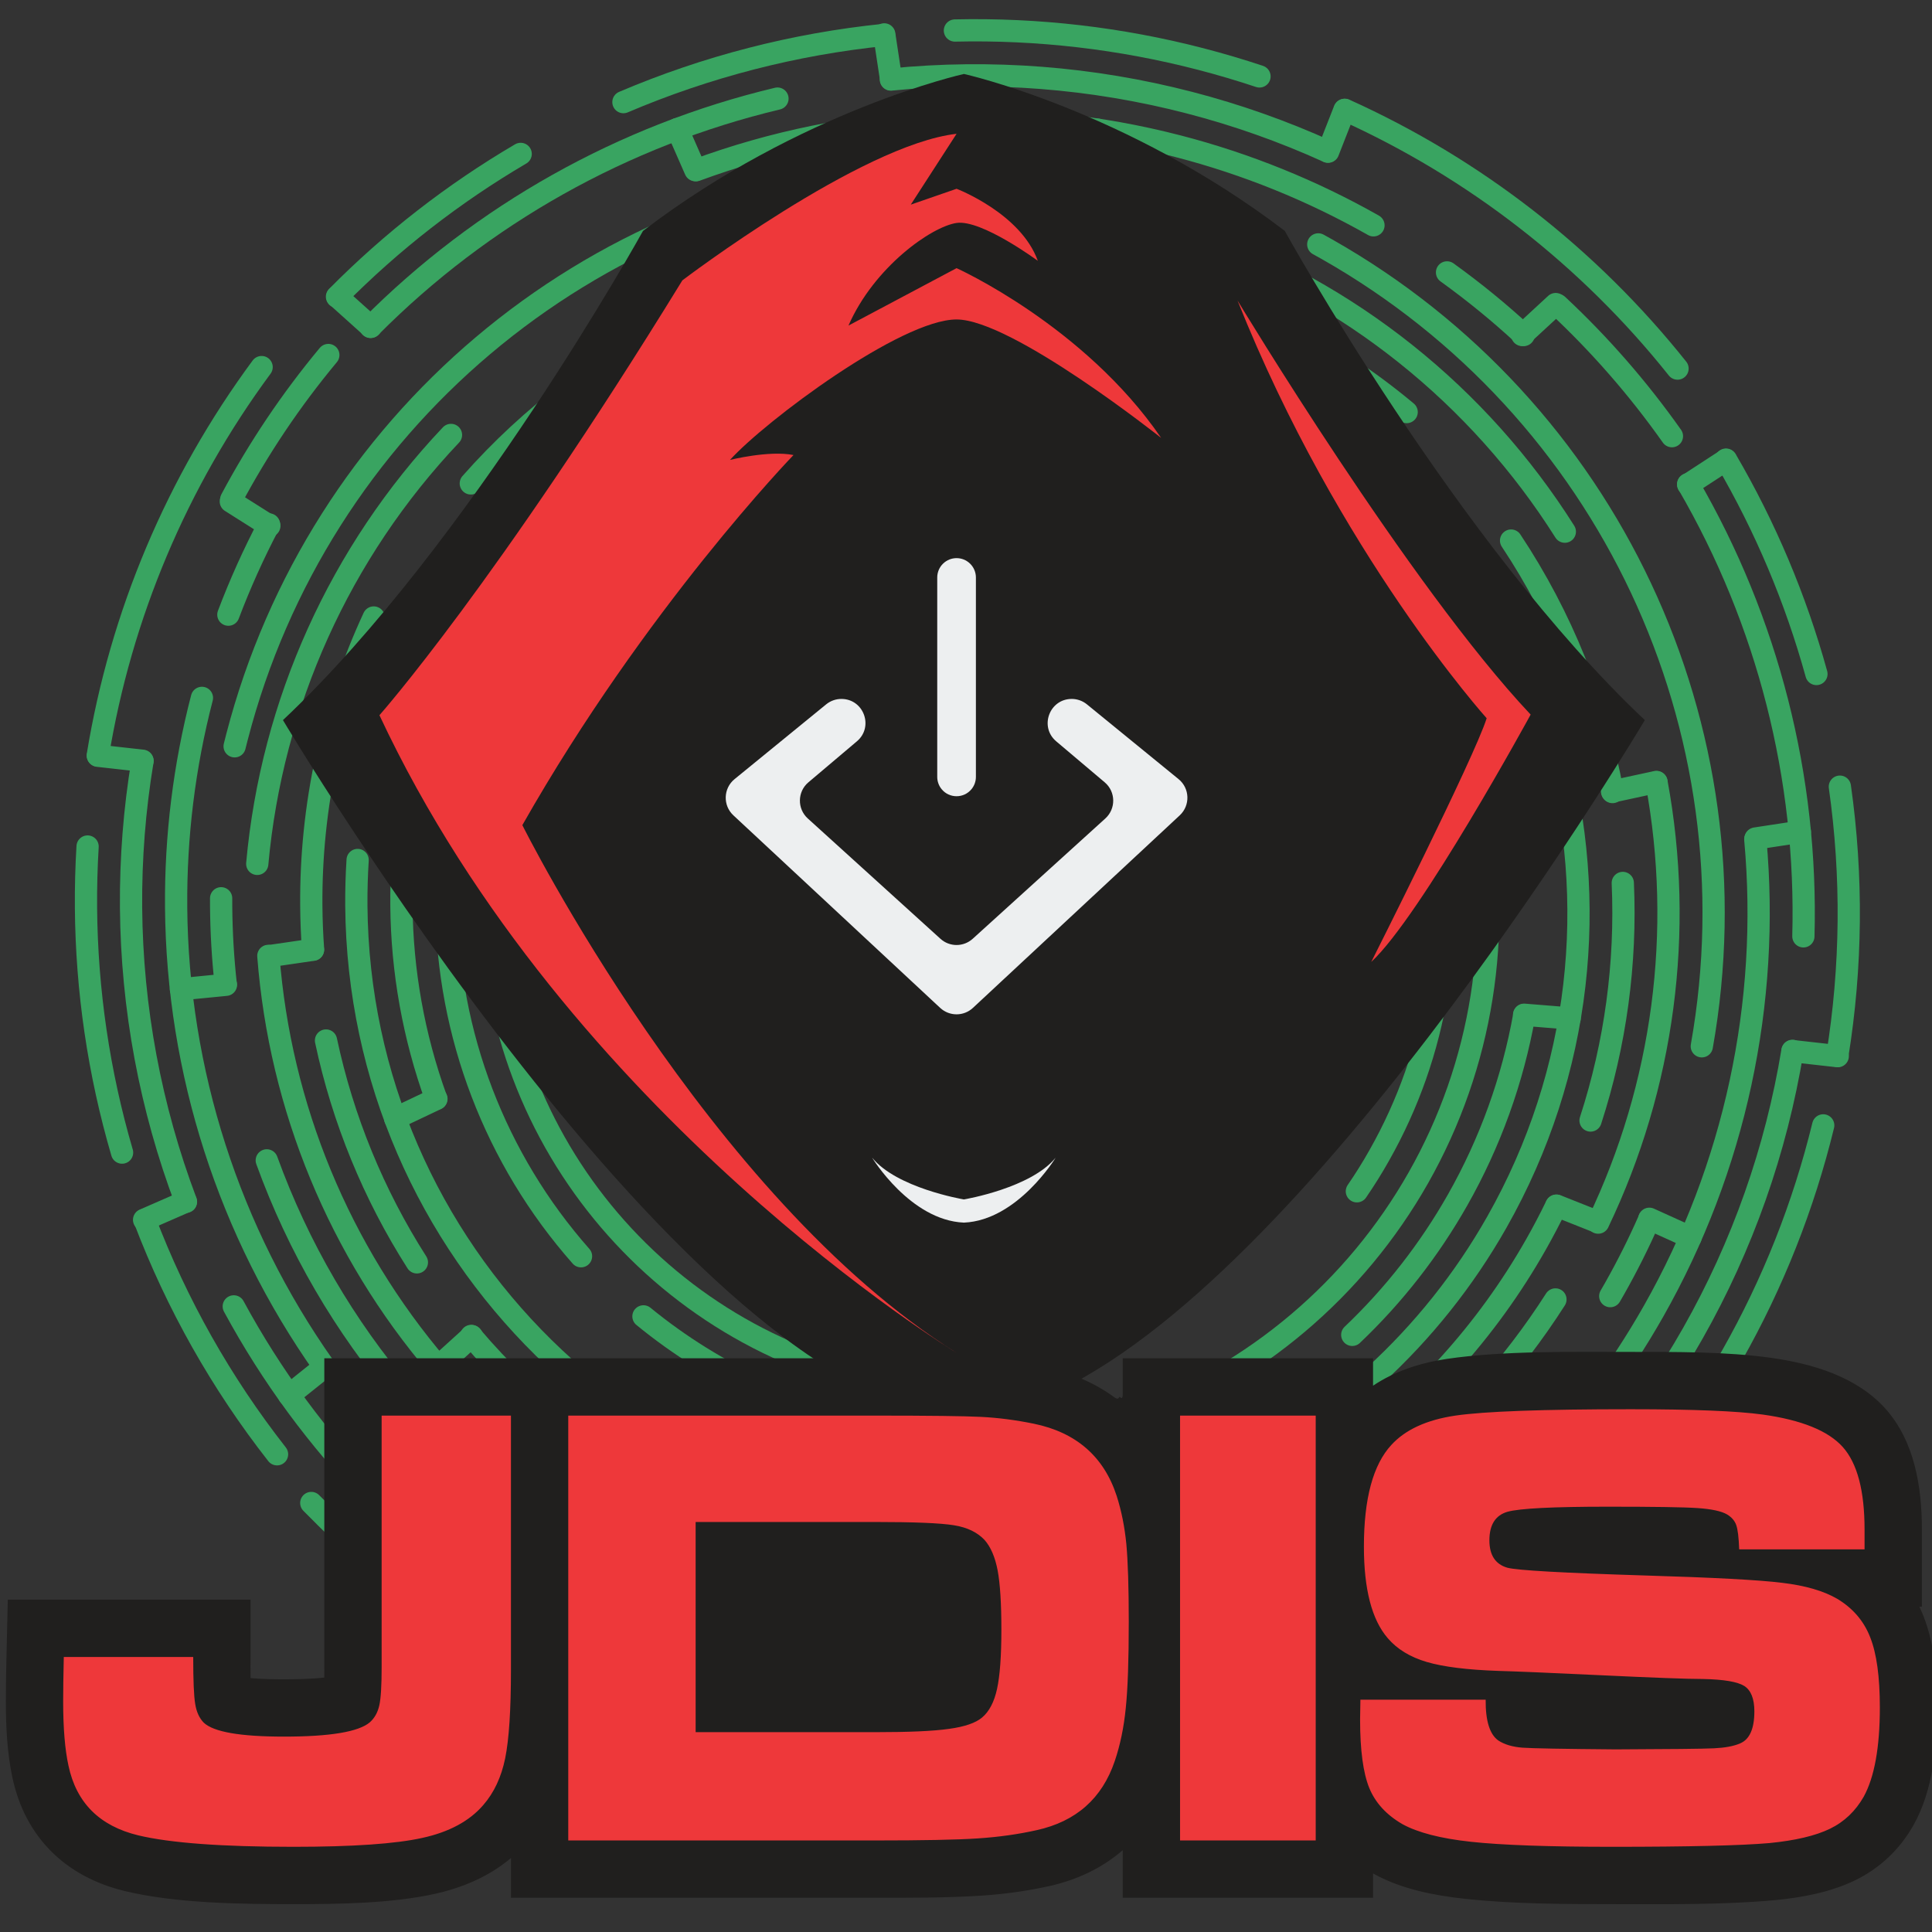<?xml version="1.0" encoding="UTF-8" standalone="no"?>
<!-- Created with Inkscape (http://www.inkscape.org/) -->

<svg
   xmlns:dc="http://purl.org/dc/elements/1.1/"
   xmlns:cc="http://creativecommons.org/ns#"
   xmlns:rdf="http://www.w3.org/1999/02/22-rdf-syntax-ns#"
   xmlns:svg="http://www.w3.org/2000/svg"
   xmlns="http://www.w3.org/2000/svg"
   xmlns:sodipodi="http://sodipodi.sourceforge.net/DTD/sodipodi-0.dtd"
   xmlns:inkscape="http://www.inkscape.org/namespaces/inkscape"
   id="svg2985"
   version="1.1"
   inkscape:version="0.92.4 (5da689c313, 2019-01-14)"
   width="10cm"
   height="10cm"
   xml:space="preserve"
   sodipodi:docname="jdis.svg"><rect width="100%" height="100%" fill="#333333" stroke="none"/><defs
     id="defs2989"><clipPath
       clipPathUnits="userSpaceOnUse"
       id="clipPath3001"><path
         d="M 0,144 H 288 V 0 H 0 Z"
         id="path3003"
         inkscape:connector-curvature="0" /></clipPath></defs><sodipodi:namedview
     pagecolor="#ffffff"
     bordercolor="#666666"
     borderopacity="1"
     objecttolerance="10"
     gridtolerance="10"
     guidetolerance="10"
     inkscape:pageopacity="0"
     inkscape:pageshadow="2"
     inkscape:window-width="1920"
     inkscape:window-height="1017"
     id="namedview2987"
     showgrid="false"
     inkscape:zoom="1.1527778"
     inkscape:cx="134.7067"
     inkscape:cy="114.02009"
     inkscape:window-x="-8"
     inkscape:window-y="-8"
     inkscape:window-maximized="1"
     inkscape:current-layer="g2993"
     units="cm" /><g
     id="g2993"
     inkscape:groupmode="layer"
     inkscape:label="JDIS Final Logo contour blanc"
     transform="matrix(1.25,0,0,-1.25,0,377.953)"><g
       id="g2997"
       transform="matrix(3.165,0,0,3.165,-316.379,-76.892)"><g
         id="g2999"
         clip-path="url(#clipPath3001)"><g
           id="g3009"
           transform="translate(193.015,22.737)" /><g
           id="g3013"
           transform="translate(181.338,46.571)"><path
             d="M 0,0 C -4.463,-5.452 -10.158,-9.765 -16.617,-12.58"
             style="fill:none;stroke:#39a461;stroke-width:1.1;stroke-linecap:round;stroke-linejoin:round;stroke-miterlimit:2.613;stroke-dasharray:none;stroke-opacity:1"
             id="path3015"
             inkscape:connector-curvature="0" /></g><g
           id="g3017"
           transform="translate(190.116,64.18)"><path
             d="m 0,0 c -0.971,-3.982 -2.487,-7.811 -4.508,-11.376 -0.498,-0.879 -1.026,-1.741 -1.583,-2.584"
             style="fill:none;stroke:#39a461;stroke-width:1.1;stroke-linecap:round;stroke-linejoin:round;stroke-miterlimit:2.613;stroke-dasharray:none;stroke-opacity:1"
             id="path3019"
             inkscape:connector-curvature="0" /></g><g
           id="g3021"
           transform="translate(190.939,80.929)"><path
             d="M 0,0 C 0.627,-4.418 0.584,-8.905 -0.127,-13.311"
             style="fill:none;stroke:#39a461;stroke-width:1.1;stroke-linecap:round;stroke-linejoin:round;stroke-miterlimit:2.613;stroke-dasharray:none;stroke-opacity:1"
             id="path3023"
             inkscape:connector-curvature="0" /></g><g
           id="g3025"
           transform="translate(185.309,97.101)"><path
             d="M 0,0 C 1.944,-3.325 3.447,-6.888 4.472,-10.601"
             style="fill:none;stroke:#39a461;stroke-width:1.1;stroke-linecap:round;stroke-linejoin:round;stroke-miterlimit:2.613;stroke-dasharray:none;stroke-opacity:1"
             id="path3027"
             inkscape:connector-curvature="0" /></g><g
           id="g3029"
           transform="translate(169.289,38.905)"><path
             d="M 0,0 C -2.439,-1.521 -5.027,-2.788 -7.726,-3.782"
             style="fill:none;stroke:#39a461;stroke-width:1.1;stroke-linecap:round;stroke-linejoin:round;stroke-miterlimit:2.613;stroke-dasharray:none;stroke-opacity:1"
             id="path3031"
             inkscape:connector-curvature="0" /></g><g
           id="g3033"
           transform="translate(188.595,67.865)"><path
             d="m 0,0 c -0.806,-4.908 -2.473,-9.636 -4.925,-13.964 -1.195,-2.107 -2.569,-4.109 -4.107,-5.981"
             style="fill:none;stroke:#39a461;stroke-width:1.1;stroke-linecap:round;stroke-linejoin:round;stroke-miterlimit:2.613;stroke-dasharray:none;stroke-opacity:1"
             id="path3035"
             inkscape:connector-curvature="0" /></g><g
           id="g3037"
           transform="translate(183.438,95.887)"><path
             d="M 0,0 C 3.94,-6.779 5.913,-14.522 5.697,-22.36"
             style="fill:none;stroke:#39a461;stroke-width:1.1;stroke-linecap:round;stroke-linejoin:round;stroke-miterlimit:2.613;stroke-dasharray:none;stroke-opacity:1"
             id="path3039"
             inkscape:connector-curvature="0" /></g><g
           id="g3041"
           transform="translate(172.265,43.772)"><path
             d="M 0,0 C -1.265,-1.034 -2.591,-1.989 -3.972,-2.86"
             style="fill:none;stroke:#39a461;stroke-width:1.1;stroke-linecap:round;stroke-linejoin:round;stroke-miterlimit:2.613;stroke-dasharray:none;stroke-opacity:1"
             id="path3043"
             inkscape:connector-curvature="0" /></g><g
           id="g3045"
           transform="translate(186.757,78.324)"><path
             d="m 0,0 c 0.74,-8.105 -1.014,-16.242 -5.026,-23.324 -1.719,-3.035 -3.829,-5.832 -6.277,-8.319"
             style="fill:none;stroke:#39a461;stroke-width:1.1;stroke-linecap:round;stroke-linejoin:round;stroke-miterlimit:2.613;stroke-dasharray:none;stroke-opacity:1"
             id="path3047"
             inkscape:connector-curvature="0" /></g><g
           id="g3049"
           transform="translate(181.513,59.532)"><path
             d="M 0,0 C -0.515,-1.173 -1.089,-2.319 -1.72,-3.434 -1.789,-3.555 -1.858,-3.675 -1.928,-3.795"
             style="fill:none;stroke:#39a461;stroke-width:1.1;stroke-linecap:round;stroke-linejoin:round;stroke-miterlimit:2.613;stroke-dasharray:none;stroke-opacity:1"
             id="path3051"
             inkscape:connector-curvature="0" /></g><g
           id="g3053"
           transform="translate(165.147,107.743)"><path
             d="M 0,0 C 0.143,-0.078 0.285,-0.158 0.427,-0.238 14.335,-8.12 21.764,-23.913 18.965,-39.652"
             style="fill:none;stroke:#39a461;stroke-width:1.1;stroke-linecap:round;stroke-linejoin:round;stroke-miterlimit:2.613;stroke-dasharray:none;stroke-opacity:1"
             id="path3055"
             inkscape:connector-curvature="0" /></g><g
           id="g3057"
           transform="translate(176.875,55.573)"><path
             d="M 0,0 C -4.298,-6.721 -10.735,-11.798 -18.273,-14.41"
             style="fill:none;stroke:#39a461;stroke-width:1.1;stroke-linecap:round;stroke-linejoin:round;stroke-miterlimit:2.613;stroke-dasharray:none;stroke-opacity:1"
             id="path3059"
             inkscape:connector-curvature="0" /></g><g
           id="g3061"
           transform="translate(181.873,81.149)"><path
             d="M 0,0 C 1.366,-7.381 0.356,-15.005 -2.885,-21.777"
             style="fill:none;stroke:#39a461;stroke-width:1.1;stroke-linecap:round;stroke-linejoin:round;stroke-miterlimit:2.613;stroke-dasharray:none;stroke-opacity:1"
             id="path3063"
             inkscape:connector-curvature="0" /></g><g
           id="g3065"
           transform="translate(176.917,60.207)"><path
             d="m 0,0 c -0.312,-0.647 -0.647,-1.285 -1.002,-1.911 -2.428,-4.285 -5.777,-7.977 -9.806,-10.81"
             style="fill:none;stroke:#39a461;stroke-width:1.1;stroke-linecap:round;stroke-linejoin:round;stroke-miterlimit:2.613;stroke-dasharray:none;stroke-opacity:1"
             id="path3067"
             inkscape:connector-curvature="0" /></g><g
           id="g3069"
           transform="translate(180.205,76.168)"><path
             d="M 0,0 C 0.177,-3.979 -0.363,-7.958 -1.594,-11.747"
             style="fill:none;stroke:#39a461;stroke-width:1.1;stroke-linecap:round;stroke-linejoin:round;stroke-miterlimit:2.613;stroke-dasharray:none;stroke-opacity:1"
             id="path3071"
             inkscape:connector-curvature="0" /></g><g
           id="g3073"
           transform="translate(174.681,93.098)"><path
             d="M 0,0 C 2.499,-3.762 4.206,-7.993 5.017,-12.436"
             style="fill:none;stroke:#39a461;stroke-width:1.1;stroke-linecap:round;stroke-linejoin:round;stroke-miterlimit:2.613;stroke-dasharray:none;stroke-opacity:1"
             id="path3075"
             inkscape:connector-curvature="0" /></g><g
           id="g3077"
           transform="translate(162.015,101.836)"><path
             d="M 0,0 C 0.088,-0.049 0.176,-0.098 0.263,-0.148 15.173,-8.596 20.41,-27.532 11.962,-42.442 8.731,-48.143 3.778,-52.676 -2.187,-55.389"
             style="fill:none;stroke:#39a461;stroke-width:1.1;stroke-linecap:round;stroke-linejoin:round;stroke-miterlimit:2.613;stroke-dasharray:none;stroke-opacity:1"
             id="path3079"
             inkscape:connector-curvature="0" /></g><g
           id="g3081"
           transform="translate(175.335,69.642)"><path
             d="m 0,0 c -0.572,-3.214 -1.687,-6.308 -3.297,-9.148 -1.399,-2.469 -3.154,-4.717 -5.21,-6.672"
             style="fill:none;stroke:#39a461;stroke-width:1.1;stroke-linecap:round;stroke-linejoin:round;stroke-miterlimit:2.613;stroke-dasharray:none;stroke-opacity:1"
             id="path3083"
             inkscape:connector-curvature="0" /></g><g
           id="g3085"
           transform="translate(173.024,79.965)"><path
             d="m 0,0 c 1.271,-6.277 0.232,-12.802 -2.925,-18.373 -3.117,-5.5 -8.092,-9.709 -14.033,-11.871"
             style="fill:none;stroke:#39a461;stroke-width:1.1;stroke-linecap:round;stroke-linejoin:round;stroke-miterlimit:2.613;stroke-dasharray:none;stroke-opacity:1"
             id="path3087"
             inkscape:connector-curvature="0" /></g><g
           id="g3089"
           transform="translate(163.868,95.208)"><path
             d="M 0,0 C 3.583,-2.949 6.331,-6.785 7.971,-11.126"
             style="fill:none;stroke:#39a461;stroke-width:1.1;stroke-linecap:round;stroke-linejoin:round;stroke-miterlimit:2.613;stroke-dasharray:none;stroke-opacity:1"
             id="path3091"
             inkscape:connector-curvature="0" /></g><g
           id="g3093"
           transform="translate(162.473,93.471)"><path
             d="m 0,0 c 9.115,-7.52 11.514,-20.5 5.687,-30.78 -0.341,-0.606 -0.71,-1.196 -1.104,-1.77"
             style="fill:none;stroke:#39a461;stroke-width:1.1;stroke-linecap:round;stroke-linejoin:round;stroke-miterlimit:2.613;stroke-dasharray:none;stroke-opacity:1"
             id="path3095"
             inkscape:connector-curvature="0" /></g><g
           id="g3097"
           transform="translate(162.47,93.462)"><path
             d="M 0,0 1.362,1.721"
             style="fill:none;stroke:#39a461;stroke-width:1.1;stroke-linecap:round;stroke-linejoin:round;stroke-miterlimit:2.613;stroke-dasharray:none;stroke-opacity:1"
             id="path3099"
             inkscape:connector-curvature="0" /></g><g
           id="g3101"
           transform="translate(175.326,69.651)"><path
             d="M 0,0 2.251,-0.182"
             style="fill:none;stroke:#39a461;stroke-width:1.1;stroke-linecap:round;stroke-linejoin:round;stroke-miterlimit:2.613;stroke-dasharray:none;stroke-opacity:1"
             id="path3103"
             inkscape:connector-curvature="0" /></g><g
           id="g3105"
           transform="translate(176.926,60.212)"><path
             d="M 0,0 2.053,-0.815"
             style="fill:none;stroke:#39a461;stroke-width:1.1;stroke-linecap:round;stroke-linejoin:round;stroke-miterlimit:2.613;stroke-dasharray:none;stroke-opacity:1"
             id="path3107"
             inkscape:connector-curvature="0" /></g><g
           id="g3109"
           transform="translate(179.676,80.688)"><path
             d="M 0,0 2.192,0.474"
             style="fill:none;stroke:#39a461;stroke-width:1.1;stroke-linecap:round;stroke-linejoin:round;stroke-miterlimit:2.613;stroke-dasharray:none;stroke-opacity:1"
             id="path3111"
             inkscape:connector-curvature="0" /></g><g
           id="g3113"
           transform="translate(181.518,59.562)"><path
             d="M 0,0 2.037,-0.923"
             style="fill:none;stroke:#39a461;stroke-width:1.1;stroke-linecap:round;stroke-linejoin:round;stroke-miterlimit:2.613;stroke-dasharray:none;stroke-opacity:1"
             id="path3115"
             inkscape:connector-curvature="0" /></g><g
           id="g3117"
           transform="translate(168.312,40.981)"><path
             d="M 0,0 1.048,-1.996"
             style="fill:none;stroke:#39a461;stroke-width:1.1;stroke-linecap:round;stroke-linejoin:round;stroke-miterlimit:2.613;stroke-dasharray:none;stroke-opacity:1"
             id="path3119"
             inkscape:connector-curvature="0" /></g><g
           id="g3121"
           transform="translate(179.552,47.905)"><path
             d="M 0,0 1.786,-1.315"
             style="fill:none;stroke:#39a461;stroke-width:1.1;stroke-linecap:round;stroke-linejoin:round;stroke-miterlimit:2.613;stroke-dasharray:none;stroke-opacity:1"
             id="path3123"
             inkscape:connector-curvature="0" /></g><g
           id="g3125"
           transform="translate(188.599,67.853)"><path
             d="M 0,0 2.235,-0.25"
             style="fill:none;stroke:#39a461;stroke-width:1.1;stroke-linecap:round;stroke-linejoin:round;stroke-miterlimit:2.613;stroke-dasharray:none;stroke-opacity:1"
             id="path3127"
             inkscape:connector-curvature="0" /></g><g
           id="g3129"
           transform="translate(186.768,78.365)"><path
             d="M 0,0 2.193,0.334"
             style="fill:none;stroke:#39a461;stroke-width:1.1;stroke-linecap:round;stroke-linejoin:round;stroke-miterlimit:2.613;stroke-dasharray:none;stroke-opacity:1"
             id="path3131"
             inkscape:connector-curvature="0" /></g><g
           id="g3133"
           transform="translate(183.44,95.868)"><path
             d="M 0,0 1.867,1.216"
             style="fill:none;stroke:#39a461;stroke-width:1.1;stroke-linecap:round;stroke-linejoin:round;stroke-miterlimit:2.613;stroke-dasharray:none;stroke-opacity:1"
             id="path3135"
             inkscape:connector-curvature="0" /></g><g
           id="g3137"
           transform="translate(166.46,114.397)"><path
             d="M 0,0 C 6.422,-2.899 12.062,-7.285 16.452,-12.795"
             style="fill:none;stroke:#39a461;stroke-width:1.1;stroke-linecap:round;stroke-linejoin:round;stroke-miterlimit:2.613;stroke-dasharray:none;stroke-opacity:1"
             id="path3139"
             inkscape:connector-curvature="0" /></g><g
           id="g3141"
           transform="translate(147.18,118.319)"><path
             d="m 0,0 c 4.098,0.093 8.188,-0.381 12.155,-1.41 0.979,-0.254 1.948,-0.541 2.906,-0.86"
             style="fill:none;stroke:#39a461;stroke-width:1.1;stroke-linecap:round;stroke-linejoin:round;stroke-miterlimit:2.613;stroke-dasharray:none;stroke-opacity:1"
             id="path3143"
             inkscape:connector-curvature="0" /></g><g
           id="g3145"
           transform="translate(130.789,114.778)"><path
             d="M 0,0 C 4.105,1.749 8.451,2.87 12.89,3.323"
             style="fill:none;stroke:#39a461;stroke-width:1.1;stroke-linecap:round;stroke-linejoin:round;stroke-miterlimit:2.613;stroke-dasharray:none;stroke-opacity:1"
             id="path3147"
             inkscape:connector-curvature="0" /></g><g
           id="g3149"
           transform="translate(116.625,105.155)"><path
             d="M 0,0 C 2.708,2.738 5.762,5.112 9.083,7.062"
             style="fill:none;stroke:#39a461;stroke-width:1.1;stroke-linecap:round;stroke-linejoin:round;stroke-miterlimit:2.613;stroke-dasharray:none;stroke-opacity:1"
             id="path3151"
             inkscape:connector-curvature="0" /></g><g
           id="g3153"
           transform="translate(176.983,104.743)"><path
             d="M 0,0 C 2.101,-1.963 3.994,-4.135 5.652,-6.483"
             style="fill:none;stroke:#39a461;stroke-width:1.1;stroke-linecap:round;stroke-linejoin:round;stroke-miterlimit:2.613;stroke-dasharray:none;stroke-opacity:1"
             id="path3155"
             inkscape:connector-curvature="0" /></g><g
           id="g3157"
           transform="translate(144.014,115.895)"><path
             d="m 0,0 c 4.95,0.493 9.947,0.106 14.762,-1.143 2.345,-0.608 4.634,-1.417 6.841,-2.419"
             style="fill:none;stroke:#39a461;stroke-width:1.1;stroke-linecap:round;stroke-linejoin:round;stroke-miterlimit:2.613;stroke-dasharray:none;stroke-opacity:1"
             id="path3159"
             inkscape:connector-curvature="0" /></g><g
           id="g3161"
           transform="translate(118.282,103.662)"><path
             d="M 0,0 C 5.528,5.561 12.496,9.47 20.124,11.29"
             style="fill:none;stroke:#39a461;stroke-width:1.1;stroke-linecap:round;stroke-linejoin:round;stroke-miterlimit:2.613;stroke-dasharray:none;stroke-opacity:1"
             id="path3163"
             inkscape:connector-curvature="0" /></g><g
           id="g3165"
           transform="translate(171.514,106.358)"><path
             d="M 0,0 C 1.325,-0.954 2.591,-1.987 3.79,-3.096"
             style="fill:none;stroke:#39a461;stroke-width:1.1;stroke-linecap:round;stroke-linejoin:round;stroke-miterlimit:2.613;stroke-dasharray:none;stroke-opacity:1"
             id="path3167"
             inkscape:connector-curvature="0" /></g><g
           id="g3169"
           transform="translate(134.387,111.414)"><path
             d="m 0,0 c 7.638,2.813 15.952,3.225 23.83,1.182 3.377,-0.876 6.625,-2.19 9.66,-3.91"
             style="fill:none;stroke:#39a461;stroke-width:1.1;stroke-linecap:round;stroke-linejoin:round;stroke-miterlimit:2.613;stroke-dasharray:none;stroke-opacity:1"
             id="path3171"
             inkscape:connector-curvature="0" /></g><g
           id="g3173"
           transform="translate(153.895,111.212)"><path
             d="M 0,0 C 1.267,-0.194 2.522,-0.452 3.762,-0.773 3.896,-0.808 4.03,-0.844 4.165,-0.88"
             style="fill:none;stroke:#39a461;stroke-width:1.1;stroke-linecap:round;stroke-linejoin:round;stroke-miterlimit:2.613;stroke-dasharray:none;stroke-opacity:1"
             id="path3175"
             inkscape:connector-curvature="0" /></g><g
           id="g3177"
           transform="translate(111.564,82.925)"><path
             d="M 0,0 C 0.039,0.158 0.079,0.316 0.12,0.474 4.133,15.948 17.465,27.211 33.393,28.582"
             style="fill:none;stroke:#39a461;stroke-width:1.1;stroke-linecap:round;stroke-linejoin:round;stroke-miterlimit:2.613;stroke-dasharray:none;stroke-opacity:1"
             id="path3179"
             inkscape:connector-curvature="0" /></g><g
           id="g3181"
           transform="translate(159.149,108.054)"><path
             d="M 0,0 C 7.522,-2.656 13.932,-7.77 18.19,-14.516"
             style="fill:none;stroke:#39a461;stroke-width:1.1;stroke-linecap:round;stroke-linejoin:round;stroke-miterlimit:2.613;stroke-dasharray:none;stroke-opacity:1"
             id="path3183"
             inkscape:connector-curvature="0" /></g><g
           id="g3185"
           transform="translate(132.922,105.965)"><path
             d="M 0,0 C 6.776,3.23 14.402,4.228 21.781,2.85"
             style="fill:none;stroke:#39a461;stroke-width:1.1;stroke-linecap:round;stroke-linejoin:round;stroke-miterlimit:2.613;stroke-dasharray:none;stroke-opacity:1"
             id="path3187"
             inkscape:connector-curvature="0" /></g><g
           id="g3189"
           transform="translate(154.434,106.599)"><path
             d="M 0,0 C 0.707,-0.135 1.408,-0.293 2.105,-0.474 6.872,-1.71 11.306,-3.989 15.084,-7.147"
             style="fill:none;stroke:#39a461;stroke-width:1.1;stroke-linecap:round;stroke-linejoin:round;stroke-miterlimit:2.613;stroke-dasharray:none;stroke-opacity:1"
             id="path3191"
             inkscape:connector-curvature="0" /></g><g
           id="g3193"
           transform="translate(138.165,105.643)"><path
             d="M 0,0 C 3.799,1.201 7.781,1.709 11.76,1.501"
             style="fill:none;stroke:#39a461;stroke-width:1.1;stroke-linecap:round;stroke-linejoin:round;stroke-miterlimit:2.613;stroke-dasharray:none;stroke-opacity:1"
             id="path3195"
             inkscape:connector-curvature="0" /></g><g
           id="g3197"
           transform="translate(123.242,95.924)"><path
             d="M 0,0 C 2.986,3.388 6.632,6.132 10.713,8.065"
             style="fill:none;stroke:#39a461;stroke-width:1.1;stroke-linecap:round;stroke-linejoin:round;stroke-miterlimit:2.613;stroke-dasharray:none;stroke-opacity:1"
             id="path3199"
             inkscape:connector-curvature="0" /></g><g
           id="g3201"
           transform="translate(118.08,81.429)"><path
             d="m 0,0 c 0.024,0.098 0.049,0.195 0.074,0.292 4.302,16.588 21.237,26.549 37.825,22.248 0.728,-0.189 1.446,-0.404 2.154,-0.643"
             style="fill:none;stroke:#39a461;stroke-width:1.1;stroke-linecap:round;stroke-linejoin:round;stroke-miterlimit:2.613;stroke-dasharray:none;stroke-opacity:1"
             id="path3203"
             inkscape:connector-curvature="0" /></g><g
           id="g3205"
           transform="translate(145.73,102.628)"><path
             d="m 0,0 c 3.253,0.279 6.53,0.003 9.69,-0.817 2.747,-0.712 5.373,-1.826 7.793,-3.306"
             style="fill:none;stroke:#39a461;stroke-width:1.1;stroke-linecap:round;stroke-linejoin:round;stroke-miterlimit:2.613;stroke-dasharray:none;stroke-opacity:1"
             id="path3207"
             inkscape:connector-curvature="0" /></g><g
           id="g3209"
           transform="translate(136.356,97.725)"><path
             d="m 0,0 c 5.734,2.852 12.305,3.537 18.504,1.93 2.391,-0.62 4.664,-1.565 6.763,-2.795"
             style="fill:none;stroke:#39a461;stroke-width:1.1;stroke-linecap:round;stroke-linejoin:round;stroke-miterlimit:2.613;stroke-dasharray:none;stroke-opacity:1"
             id="path3211"
             inkscape:connector-curvature="0" /></g><g
           id="g3213"
           transform="translate(124.002,84.935)"><path
             d="M 0,0 C 1.921,4.224 4.916,7.871 8.684,10.578"
             style="fill:none;stroke:#39a461;stroke-width:1.1;stroke-linecap:round;stroke-linejoin:round;stroke-miterlimit:2.613;stroke-dasharray:none;stroke-opacity:1"
             id="path3215"
             inkscape:connector-curvature="0" /></g><g
           id="g3217"
           transform="translate(126.041,84.037)"><path
             d="m 0,0 c 4.905,10.75 16.821,16.427 28.26,13.46 0.673,-0.174 1.339,-0.377 1.994,-0.609"
             style="fill:none;stroke:#39a461;stroke-width:1.1;stroke-linecap:round;stroke-linejoin:round;stroke-miterlimit:2.613;stroke-dasharray:none;stroke-opacity:1"
             id="path3219"
             inkscape:connector-curvature="0" /></g><g
           id="g3221"
           transform="translate(126.05,84.036)"><path
             d="M 0,0 -2.015,0.871"
             style="fill:none;stroke:#39a461;stroke-width:1.1;stroke-linecap:round;stroke-linejoin:round;stroke-miterlimit:2.613;stroke-dasharray:none;stroke-opacity:1"
             id="path3223"
             inkscape:connector-curvature="0" /></g><g
           id="g3225"
           transform="translate(145.723,102.617)"><path
             d="M 0,0 -0.407,2.221"
             style="fill:none;stroke:#39a461;stroke-width:1.1;stroke-linecap:round;stroke-linejoin:round;stroke-miterlimit:2.613;stroke-dasharray:none;stroke-opacity:1"
             id="path3227"
             inkscape:connector-curvature="0" /></g><g
           id="g3229"
           transform="translate(154.426,106.606)"><path
             d="M 0,0 0.258,2.193"
             style="fill:none;stroke:#39a461;stroke-width:1.1;stroke-linecap:round;stroke-linejoin:round;stroke-miterlimit:2.613;stroke-dasharray:none;stroke-opacity:1"
             id="path3231"
             inkscape:connector-curvature="0" /></g><g
           id="g3233"
           transform="translate(133.936,103.962)"><path
             d="M 0,0 -1.024,1.995"
             style="fill:none;stroke:#39a461;stroke-width:1.1;stroke-linecap:round;stroke-linejoin:round;stroke-miterlimit:2.613;stroke-dasharray:none;stroke-opacity:1"
             id="path3235"
             inkscape:connector-curvature="0" /></g><g
           id="g3237"
           transform="translate(153.866,111.209)"><path
             d="M 0,0 0.364,2.207"
             style="fill:none;stroke:#39a461;stroke-width:1.1;stroke-linecap:round;stroke-linejoin:round;stroke-miterlimit:2.613;stroke-dasharray:none;stroke-opacity:1"
             id="path3239"
             inkscape:connector-curvature="0" /></g><g
           id="g3241"
           transform="translate(175.231,103.263)"><path
             d="M 0,0 1.656,1.529"
             style="fill:none;stroke:#39a461;stroke-width:1.1;stroke-linecap:round;stroke-linejoin:round;stroke-miterlimit:2.613;stroke-dasharray:none;stroke-opacity:1"
             id="path3243"
             inkscape:connector-curvature="0" /></g><g
           id="g3245"
           transform="translate(165.634,112.327)"><path
             d="M 0,0 0.809,2.065"
             style="fill:none;stroke:#39a461;stroke-width:1.1;stroke-linecap:round;stroke-linejoin:round;stroke-miterlimit:2.613;stroke-dasharray:none;stroke-opacity:1"
             id="path3247"
             inkscape:connector-curvature="0" /></g><g
           id="g3249"
           transform="translate(144.024,115.902)"><path
             d="M 0,0 -0.337,2.225"
             style="fill:none;stroke:#39a461;stroke-width:1.1;stroke-linecap:round;stroke-linejoin:round;stroke-miterlimit:2.613;stroke-dasharray:none;stroke-opacity:1"
             id="path3251"
             inkscape:connector-curvature="0" /></g><g
           id="g3253"
           transform="translate(134.345,111.413)"><path
             d="M 0,0 -0.891,2.032"
             style="fill:none;stroke:#39a461;stroke-width:1.1;stroke-linecap:round;stroke-linejoin:round;stroke-miterlimit:2.613;stroke-dasharray:none;stroke-opacity:1"
             id="path3255"
             inkscape:connector-curvature="0" /></g><g
           id="g3257"
           transform="translate(118.299,103.668)"><path
             d="M 0,0 -1.657,1.489"
             style="fill:none;stroke:#39a461;stroke-width:1.1;stroke-linecap:round;stroke-linejoin:round;stroke-miterlimit:2.613;stroke-dasharray:none;stroke-opacity:1"
             id="path3259"
             inkscape:connector-curvature="0" /></g><g
           id="g3261"
           transform="translate(104.796,82.472)"><path
             d="M 0,0 C 1.138,6.953 3.916,13.536 8.102,19.204"
             style="fill:none;stroke:#39a461;stroke-width:1.1;stroke-linecap:round;stroke-linejoin:round;stroke-miterlimit:2.613;stroke-dasharray:none;stroke-opacity:1"
             id="path3263"
             inkscape:connector-curvature="0" /></g><g
           id="g3265"
           transform="translate(105.998,62.834)"><path
             d="m 0,0 c -1.151,3.934 -1.751,8.008 -1.784,12.105 -0.008,1.011 0.018,2.021 0.079,3.03"
             style="fill:none;stroke:#39a461;stroke-width:1.1;stroke-linecap:round;stroke-linejoin:round;stroke-miterlimit:2.613;stroke-dasharray:none;stroke-opacity:1"
             id="path3267"
             inkscape:connector-curvature="0" /></g><g
           id="g3269"
           transform="translate(113.661,47.917)"><path
             d="M 0,0 C -2.752,3.513 -4.959,7.42 -6.545,11.591"
             style="fill:none;stroke:#39a461;stroke-width:1.1;stroke-linecap:round;stroke-linejoin:round;stroke-miterlimit:2.613;stroke-dasharray:none;stroke-opacity:1"
             id="path3271"
             inkscape:connector-curvature="0" /></g><g
           id="g3273"
           transform="translate(126.622,36.727)"><path
             d="M 0,0 C -4.495,2.638 -7.204,4.66 -11.268,8.781"
             style="fill:none;stroke:#39a461;stroke-width:1.1;stroke-linecap:round;stroke-linejoin:round;stroke-miterlimit:2.613;stroke-dasharray:none;stroke-opacity:1"
             id="path3275"
             inkscape:connector-curvature="0" /></g><g
           id="g3277"
           transform="translate(111.398,95.135)"><path
             d="M 0,0 C 1.353,2.537 2.96,4.929 4.799,7.138"
             style="fill:none;stroke:#39a461;stroke-width:1.1;stroke-linecap:round;stroke-linejoin:round;stroke-miterlimit:2.613;stroke-dasharray:none;stroke-opacity:1"
             id="path3279"
             inkscape:connector-curvature="0" /></g><g
           id="g3281"
           transform="translate(109.159,60.403)"><path
             d="m 0,0 c -1.757,4.653 -2.676,9.581 -2.717,14.555 -0.019,2.423 0.17,4.843 0.566,7.233"
             style="fill:none;stroke:#39a461;stroke-width:1.1;stroke-linecap:round;stroke-linejoin:round;stroke-miterlimit:2.613;stroke-dasharray:none;stroke-opacity:1"
             id="path3283"
             inkscape:connector-curvature="0" /></g><g
           id="g3285"
           transform="translate(127.635,38.714)"><path
             d="M 0,0 C -6.802,3.9 -12.382,9.619 -16.114,16.516"
             style="fill:none;stroke:#39a461;stroke-width:1.1;stroke-linecap:round;stroke-linejoin:round;stroke-miterlimit:2.613;stroke-dasharray:none;stroke-opacity:1"
             id="path3287"
             inkscape:connector-curvature="0" /></g><g
           id="g3289"
           transform="translate(111.254,89.434)"><path
             d="M 0,0 C 0.578,1.527 1.249,3.017 2.009,4.462"
             style="fill:none;stroke:#39a461;stroke-width:1.1;stroke-linecap:round;stroke-linejoin:round;stroke-miterlimit:2.613;stroke-dasharray:none;stroke-opacity:1"
             id="path3291"
             inkscape:connector-curvature="0" /></g><g
           id="g3293"
           transform="translate(115.98,52.264)"><path
             d="m 0,0 c -4.693,6.649 -7.244,14.573 -7.309,22.712 -0.028,3.489 0.4,6.966 1.276,10.343"
             style="fill:none;stroke:#39a461;stroke-width:1.1;stroke-linecap:round;stroke-linejoin:round;stroke-miterlimit:2.613;stroke-dasharray:none;stroke-opacity:1"
             id="path3295"
             inkscape:connector-curvature="0" /></g><g
           id="g3297"
           transform="translate(111.124,71.16)"><path
             d="M 0,0 C -0.141,1.273 -0.216,2.553 -0.227,3.833 -0.228,3.973 -0.228,4.111 -0.228,4.25"
             style="fill:none;stroke:#39a461;stroke-width:1.1;stroke-linecap:round;stroke-linejoin:round;stroke-miterlimit:2.613;stroke-dasharray:none;stroke-opacity:1"
             id="path3299"
             inkscape:connector-curvature="0" /></g><g
           id="g3301"
           transform="translate(129.963,42.518)"><path
             d="M 0,0 C -7.621,4.337 -13.681,11.298 -16.81,19.932 M 19.441,-4.926 c -0.163,-0.003 -0.326,-0.006 -0.488,-0.007 -1.932,-0.015 -3.838,0.118 -5.708,0.388"
             style="fill:none;stroke:#39a461;stroke-width:1.1;stroke-linecap:round;stroke-linejoin:round;stroke-miterlimit:2.613;stroke-dasharray:none;stroke-opacity:1"
             id="path3303"
             inkscape:connector-curvature="0" /></g><g
           id="g3305"
           transform="translate(112.682,77.111)"><path
             d="M 0,0 C 0.718,7.946 4.093,15.417 9.58,21.21"
             style="fill:none;stroke:#39a461;stroke-width:1.1;stroke-linecap:round;stroke-linejoin:round;stroke-miterlimit:2.613;stroke-dasharray:none;stroke-opacity:1"
             id="path3307"
             inkscape:connector-curvature="0" /></g><g
           id="g3309"
           transform="translate(121.621,52.259)"><path
             d="M 0,0 C -4.874,5.71 -7.811,12.817 -8.39,20.302"
             style="fill:none;stroke:#39a461;stroke-width:1.1;stroke-linecap:round;stroke-linejoin:round;stroke-miterlimit:2.613;stroke-dasharray:none;stroke-opacity:1"
             id="path3311"
             inkscape:connector-curvature="0" /></g><g
           id="g3313"
           transform="translate(115.442,72.874)"><path
             d="M 0,0 C -0.052,0.718 -0.082,1.437 -0.087,2.156 -0.127,7.081 0.928,11.953 3,16.42"
             style="fill:none;stroke:#39a461;stroke-width:1.1;stroke-linecap:round;stroke-linejoin:round;stroke-miterlimit:2.613;stroke-dasharray:none;stroke-opacity:1"
             id="path3315"
             inkscape:connector-curvature="0" /></g><g
           id="g3317"
           transform="translate(120.576,57.407)"><path
             d="M 0,0 C -2.143,3.357 -3.666,7.074 -4.494,10.97"
             style="fill:none;stroke:#39a461;stroke-width:1.1;stroke-linecap:round;stroke-linejoin:round;stroke-miterlimit:2.613;stroke-dasharray:none;stroke-opacity:1"
             id="path3319"
             inkscape:connector-curvature="0" /></g><g
           id="g3321"
           transform="translate(133.825,45.508)"><path
             d="M 0,0 C -4.045,2.008 -7.64,4.818 -10.563,8.261"
             style="fill:none;stroke:#39a461;stroke-width:1.1;stroke-linecap:round;stroke-linejoin:round;stroke-miterlimit:2.613;stroke-dasharray:none;stroke-opacity:1"
             id="path3323"
             inkscape:connector-curvature="0" /></g><g
           id="g3325"
           transform="translate(149.163,44.273)"><path
             d="m 0,0 c -0.101,-0.002 -0.201,-0.004 -0.302,-0.004 -17.136,-0.139 -31.14,13.642 -31.279,30.778 -0.005,0.755 0.016,1.507 0.064,2.256"
             style="fill:none;stroke:#39a461;stroke-width:1.1;stroke-linecap:round;stroke-linejoin:round;stroke-miterlimit:2.613;stroke-dasharray:none;stroke-opacity:1"
             id="path3327"
             inkscape:connector-curvature="0" /></g><g
           id="g3329"
           transform="translate(121.53,65.494)"><path
             d="m 0,0 c -1.111,3.07 -1.692,6.307 -1.719,9.571 -0.023,2.837 0.373,5.662 1.177,8.383"
             style="fill:none;stroke:#39a461;stroke-width:1.1;stroke-linecap:round;stroke-linejoin:round;stroke-miterlimit:2.613;stroke-dasharray:none;stroke-opacity:1"
             id="path3331"
             inkscape:connector-curvature="0" /></g><g
           id="g3333"
           transform="translate(128.692,57.709)"><path
             d="M 0,0 C -4.239,4.801 -6.602,10.971 -6.653,17.375"
             style="fill:none;stroke:#39a461;stroke-width:1.1;stroke-linecap:round;stroke-linejoin:round;stroke-miterlimit:2.613;stroke-dasharray:none;stroke-opacity:1"
             id="path3335"
             inkscape:connector-curvature="0" /></g><g
           id="g3337"
           transform="translate(144.244,49.086)"><path
             d="M 0,0 C -4.578,0.763 -8.875,2.711 -12.465,5.65"
             style="fill:none;stroke:#39a461;stroke-width:1.1;stroke-linecap:round;stroke-linejoin:round;stroke-miterlimit:2.613;stroke-dasharray:none;stroke-opacity:1"
             id="path3339"
             inkscape:connector-curvature="0" /></g><g
           id="g3341"
           transform="translate(144.583,51.288)"><path
             d="m 0,0 c -11.654,1.956 -20.221,11.997 -20.316,23.813 -0.006,0.696 0.019,1.392 0.072,2.085"
             style="fill:none;stroke:#39a461;stroke-width:1.1;stroke-linecap:round;stroke-linejoin:round;stroke-miterlimit:2.613;stroke-dasharray:none;stroke-opacity:1"
             id="path3343"
             inkscape:connector-curvature="0" /></g><g
           id="g3345"
           transform="translate(144.582,51.297)"><path
             d="M 0,0 -0.319,-2.171"
             style="fill:none;stroke:#39a461;stroke-width:1.1;stroke-linecap:round;stroke-linejoin:round;stroke-miterlimit:2.613;stroke-dasharray:none;stroke-opacity:1"
             id="path3347"
             inkscape:connector-curvature="0" /></g><g
           id="g3349"
           transform="translate(121.543,65.49)"><path
             d="M 0,0 -2.041,-0.968"
             style="fill:none;stroke:#39a461;stroke-width:1.1;stroke-linecap:round;stroke-linejoin:round;stroke-miterlimit:2.613;stroke-dasharray:none;stroke-opacity:1"
             id="path3351"
             inkscape:connector-curvature="0" /></g><g
           id="g3353"
           transform="translate(115.438,72.865)"><path
             d="M 0,0 -2.186,-0.319"
             style="fill:none;stroke:#39a461;stroke-width:1.1;stroke-linecap:round;stroke-linejoin:round;stroke-miterlimit:2.613;stroke-dasharray:none;stroke-opacity:1"
             id="path3355"
             inkscape:connector-curvature="0" /></g><g
           id="g3357"
           transform="translate(123.294,53.757)"><path
             d="M 0,0 -1.662,-1.506"
             style="fill:none;stroke:#39a461;stroke-width:1.1;stroke-linecap:round;stroke-linejoin:round;stroke-miterlimit:2.613;stroke-dasharray:none;stroke-opacity:1"
             id="path3359"
             inkscape:connector-curvature="0" /></g><g
           id="g3361"
           transform="translate(111.135,71.132)"><path
             d="M 0,0 -2.226,-0.219"
             style="fill:none;stroke:#39a461;stroke-width:1.1;stroke-linecap:round;stroke-linejoin:round;stroke-miterlimit:2.613;stroke-dasharray:none;stroke-opacity:1"
             id="path3363"
             inkscape:connector-curvature="0" /></g><g
           id="g3365"
           transform="translate(113.281,93.826)"><path
             d="M 0,0 -1.906,1.205"
             style="fill:none;stroke:#39a461;stroke-width:1.1;stroke-linecap:round;stroke-linejoin:round;stroke-miterlimit:2.613;stroke-dasharray:none;stroke-opacity:1"
             id="path3367"
             inkscape:connector-curvature="0" /></g><g
           id="g3369"
           transform="translate(107.01,82.21)"><path
             d="M 0,0 -2.205,0.247"
             style="fill:none;stroke:#39a461;stroke-width:1.1;stroke-linecap:round;stroke-linejoin:round;stroke-miterlimit:2.613;stroke-dasharray:none;stroke-opacity:1"
             id="path3371"
             inkscape:connector-curvature="0" /></g><g
           id="g3373"
           transform="translate(109.149,60.411)"><path
             d="M 0,0 -2.062,-0.901"
             style="fill:none;stroke:#39a461;stroke-width:1.1;stroke-linecap:round;stroke-linejoin:round;stroke-miterlimit:2.613;stroke-dasharray:none;stroke-opacity:1"
             id="path3375"
             inkscape:connector-curvature="0" /></g><g
           id="g3377"
           transform="translate(115.991,52.224)"><path
             d="M 0,0 -1.733,-1.387"
             style="fill:none;stroke:#39a461;stroke-width:1.1;stroke-linecap:round;stroke-linejoin:round;stroke-miterlimit:2.613;stroke-dasharray:none;stroke-opacity:1"
             id="path3379"
             inkscape:connector-curvature="0" /></g><g
           id="g3381"
           transform="translate(127.624,38.728)"><path
             d="M 0,0 -1.009,-1.986"
             style="fill:none;stroke:#39a461;stroke-width:1.1;stroke-linecap:round;stroke-linejoin:round;stroke-miterlimit:2.613;stroke-dasharray:none;stroke-opacity:1"
             id="path3383"
             inkscape:connector-curvature="0" /></g><g
           id="g3385"
           transform="translate(181.295,84.22)"><path
             d="m 0,0 c -9.24,8.698 -17.804,24.19 -17.804,24.19 -7.838,5.979 -15.867,7.761 -15.867,7.761 V 31.95 c -0.009,-0.002 -8.035,-1.784 -15.867,-7.76 0,0 -8.563,-15.492 -17.804,-24.19 0,0 20.232,-34.064 33.671,-34.427 0.81,0.023 1.645,0.167 2.498,0.418 0.73,0.215 1.473,0.51 2.226,0.873 C -15.961,-26.874 0,0 0,0"
             style="fill:#201f1e;fill-opacity:1;fill-rule:evenodd;stroke:none"
             id="path3387"
             inkscape:connector-curvature="0" /></g><g
           id="g3389"
           transform="translate(147.262,113.212)"><path
             d="M 0,0 -2.264,-3.503 0,-2.719 c 0,0 3.172,-1.208 4.018,-3.563 0,0 -2.781,2.054 -4.018,1.873 -1.237,-0.181 -4.076,-2.175 -5.345,-5.074 L 0,-6.644 c 0,0 6.312,-2.839 10.117,-8.395 0,0 -7.37,5.858 -10.117,5.858 -2.748,0 -9.452,-5.013 -11.203,-6.945 0,0 1.932,0.483 3.14,0.241 0,0 -7.308,-7.55 -13.408,-18.301 0,0 9.179,-18.421 21.471,-26.092 0,0 -19.236,11.657 -28.538,31.528 0,0 5.739,6.463 14.979,21.502 0,0 8.817,6.705 13.559,7.248"
             style="fill:#ee383a;fill-opacity:1;fill-rule:evenodd;stroke:none"
             id="path3391"
             inkscape:connector-curvature="0" /></g><g
           id="g3393"
           transform="translate(161.154,104.968)"><path
             d="m 0,0 c 0,0 8.516,-14.134 14.495,-20.475 0,0 -5.435,-9.966 -7.882,-12.231 0,0 5.097,10.105 5.707,12.05 0,0 -7.338,8.154 -12.32,20.656"
             style="fill:#ee383a;fill-opacity:1;fill-rule:evenodd;stroke:none"
             id="path3395"
             inkscape:connector-curvature="0" /></g><g
           id="g3397"
           transform="translate(152.957,85.267)"><path
             d="M 0,0 V 0 C -1.107,0 -1.613,-1.381 -0.768,-2.096 L 1.63,-4.123 c 0.549,-0.463 0.563,-1.305 0.031,-1.788 l -6.557,-5.948 c -0.455,-0.412 -1.145,-0.412 -1.598,0 l -6.558,5.948 c -0.532,0.483 -0.518,1.325 0.031,1.788 l 2.397,2.027 C -9.777,-1.381 -10.283,0 -11.391,0 c -0.274,0 -0.539,-0.095 -0.752,-0.268 l -4.529,-3.697 c -0.559,-0.455 -0.587,-1.3 -0.059,-1.791 l 10.225,-9.521 c 0.457,-0.425 1.164,-0.425 1.62,0 l 10.227,9.521 c 0.527,0.491 0.5,1.336 -0.059,1.791 L 0.751,-0.268 C 0.539,-0.095 0.273,0 0,0"
             style="fill:#edeff0;fill-opacity:1;fill-rule:evenodd;stroke:none"
             id="path3399"
             inkscape:connector-curvature="0" /></g><g
           id="g3401"
           transform="translate(148.002,80.807)"><path
             d="M 0,0 V 0 C -0.383,-0.468 -1.099,-0.468 -1.481,0 -1.62,0.171 -1.696,0.385 -1.696,0.606 v 9.859 c 0,0.258 0.103,0.504 0.287,0.684 0.372,0.364 0.966,0.364 1.337,0 0.184,-0.18 0.288,-0.426 0.288,-0.684 V 0.606 C 0.216,0.385 0.14,0.171 0,0"
             style="fill:#edeff0;fill-opacity:1;fill-rule:evenodd;stroke:none"
             id="path3403"
             inkscape:connector-curvature="0" /></g><g
           id="g3405"
           transform="translate(152.164,62.587)"><path
             d="m 0,0 c -1.207,-1.496 -4.456,-2.055 -4.54,-2.069 -0.084,0.014 -3.333,0.573 -4.541,2.069 0,0 1.883,-3.099 4.537,-3.215 v -0.001 h 0.004 0.004 v 0.001 C -1.882,-3.099 0,0 0,0"
             style="fill:#edeff0;fill-opacity:1;fill-rule:evenodd;stroke:none"
             id="path3407"
             inkscape:connector-curvature="0" /></g><g
           id="g3409"
           transform="translate(167.856,51.308)"><path
             d="m 0,0 c 1.08,0.725 2.347,1.133 3.655,1.326 2.799,0.412 6.266,0.345 9.101,0.345 2.208,0 4.706,0.015 6.893,-0.289 2.055,-0.285 4.266,-0.927 5.694,-2.527 1.438,-1.612 1.796,-3.874 1.796,-5.96 v -0.988 -2.834 h -0.126 c 0.074,-0.154 0.143,-0.311 0.207,-0.473 0.548,-1.39 0.675,-3.027 0.675,-4.509 0,-1.918 -0.207,-4.092 -1.158,-5.796 -0.675,-1.209 -1.66,-2.149 -2.906,-2.754 -1.221,-0.592 -2.644,-0.857 -3.986,-0.981 -2.583,-0.238 -5.401,-0.196 -7.997,-0.196 -2.391,0 -4.925,0.007 -7.302,0.264 -1.498,0.161 -3.136,0.478 -4.467,1.213 l -0.054,0.03 c -0.008,0.004 -0.016,0.01 -0.025,0.015 v -1.206 h -12.378 v 2.353 c -0.992,-0.861 -2.219,-1.462 -3.638,-1.777 -1.1,-0.244 -2.22,-0.397 -3.345,-0.471 -1.738,-0.114 -3.534,-0.105 -5.274,-0.105 h -17.994 v 1.964 c -1.073,-0.906 -2.379,-1.465 -3.767,-1.772 -2.156,-0.476 -4.786,-0.508 -6.99,-0.508 -2.599,0 -5.798,0.037 -8.331,0.646 -2.925,0.703 -4.933,2.656 -5.564,5.613 -0.259,1.216 -0.324,2.522 -0.324,3.763 0,0.755 0.014,1.51 0.032,2.265 l 0.064,2.769 h 12.003 v -2.835 c 0,-0.3 -0.007,-0.676 10e-4,-1.043 0.59,-0.055 1.295,-0.06 1.652,-0.06 0.419,0 1.309,0.007 1.996,0.087 0.002,0.188 -10e-4,0.369 -10e-4,0.522 V 1.356 h 27.208 c 1.785,0 3.63,0.024 5.413,-0.066 1.016,-0.052 2.027,-0.186 3.023,-0.391 1.301,-0.265 2.452,-0.76 3.419,-1.471 0.228,-0.168 0.212,0.02 0.26,0.014 0.054,-0.006 0.157,-0.183 0.157,0.154 v 1.76 L 0,1.356 Z"
             style="fill:#201f1e;fill-opacity:1;fill-rule:evenodd;stroke:none"
             id="path3411"
             inkscape:connector-curvature="0" /></g><g
           id="g3413"
           transform="translate(167.231,35.782)"><path
             d="m 0,0 h 6.194 c -0.01,-1.045 0.2,-1.722 0.63,-2.021 0.31,-0.2 0.703,-0.315 1.192,-0.352 0.488,-0.036 2.021,-0.063 4.598,-0.084 2.703,0.011 4.325,0.026 4.871,0.053 0.541,0.026 0.972,0.105 1.286,0.241 0.473,0.194 0.709,0.725 0.709,1.586 0,0.624 -0.168,1.044 -0.499,1.255 -0.335,0.209 -1.012,0.324 -2.037,0.345 -0.787,0 -2.462,0.064 -5.012,0.184 C 9.317,1.333 7.617,1.401 6.829,1.423 5.292,1.475 4.11,1.622 3.286,1.863 2.462,2.105 1.816,2.499 1.354,3.039 0.567,3.947 0.173,5.454 0.173,7.569 c 0,2.373 0.452,4.047 1.354,5.024 0.688,0.756 1.744,1.244 3.166,1.454 1.428,0.21 4.32,0.315 8.688,0.315 3.086,0 5.254,-0.09 6.504,-0.262 1.926,-0.268 3.249,-0.804 3.968,-1.607 0.719,-0.808 1.076,-2.168 1.076,-4.073 V 7.433 h -6.2 C 18.708,8.021 18.661,8.42 18.583,8.635 18.509,8.85 18.356,9.023 18.131,9.16 17.853,9.322 17.365,9.428 16.667,9.475 15.974,9.522 14.493,9.543 12.236,9.543 9.522,9.543 7.863,9.459 7.271,9.291 6.678,9.118 6.378,8.65 6.378,7.879 c 0,-0.734 0.3,-1.186 0.893,-1.355 0.493,-0.13 2.75,-0.256 6.776,-0.382 3.391,-0.1 5.659,-0.221 6.804,-0.363 1.144,-0.135 2.051,-0.398 2.729,-0.792 0.766,-0.462 1.313,-1.091 1.627,-1.901 0.32,-0.803 0.478,-1.957 0.478,-3.47 0,-1.978 -0.268,-3.448 -0.798,-4.414 -0.405,-0.709 -0.955,-1.238 -1.669,-1.585 -0.714,-0.346 -1.717,-0.583 -3.008,-0.709 -1.386,-0.12 -3.964,-0.183 -7.737,-0.183 -3.156,0 -5.492,0.084 -6.998,0.247 -1.506,0.162 -2.64,0.456 -3.402,0.876 -0.787,0.457 -1.333,1.049 -1.637,1.79 -0.299,0.74 -0.452,1.863 -0.452,3.375 z M -8.918,14.047 H -2.21 V -6.961 H -8.918 Z M -32.871,-1.606 h 8.903 c 1.643,0 2.851,0.052 3.622,0.163 0.777,0.104 1.323,0.294 1.638,0.561 0.352,0.294 0.599,0.767 0.74,1.412 0.142,0.646 0.215,1.622 0.215,2.924 0,1.302 -0.062,2.278 -0.184,2.934 -0.125,0.657 -0.34,1.161 -0.645,1.507 -0.352,0.377 -0.855,0.625 -1.517,0.73 -0.662,0.109 -1.968,0.162 -3.926,0.162 h -8.846 z m -6.299,-5.355 v 21.008 h 15.145 c 2.681,0 4.44,-0.021 5.269,-0.063 0.83,-0.042 1.696,-0.152 2.599,-0.336 2.099,-0.43 3.469,-1.623 4.105,-3.57 0.237,-0.739 0.394,-1.532 0.478,-2.378 0.078,-0.849 0.12,-2.126 0.12,-3.842 0,-1.879 -0.047,-3.296 -0.147,-4.262 -0.094,-0.966 -0.278,-1.842 -0.545,-2.63 -0.625,-1.848 -1.912,-2.987 -3.859,-3.417 -0.913,-0.205 -1.885,-0.341 -2.919,-0.409 -1.033,-0.069 -2.729,-0.101 -5.086,-0.101 z m -9.228,21.008 h 6.394 V 1.48 c 0,-1.978 -0.095,-3.438 -0.284,-4.373 -0.189,-0.928 -0.551,-1.706 -1.087,-2.32 -0.682,-0.792 -1.69,-1.333 -3.008,-1.621 -1.323,-0.295 -3.449,-0.441 -6.378,-0.441 -3.532,0 -6.088,0.188 -7.669,0.566 -1.915,0.462 -3.065,1.611 -3.454,3.449 -0.173,0.793 -0.262,1.848 -0.262,3.171 0,0.571 0.011,1.307 0.031,2.199 h 6.4 c 0,-1.155 0.031,-1.926 0.099,-2.325 0.063,-0.394 0.205,-0.698 0.42,-0.919 0.483,-0.462 1.806,-0.692 3.968,-0.692 2.279,0 3.691,0.235 4.247,0.708 0.236,0.21 0.389,0.488 0.467,0.835 0.079,0.351 0.116,0.986 0.116,1.899 z"
             style="fill:#ee383a;fill-opacity:1;fill-rule:evenodd;stroke:none"
             id="path3415"
             inkscape:connector-curvature="0" /></g></g></g></g></svg>